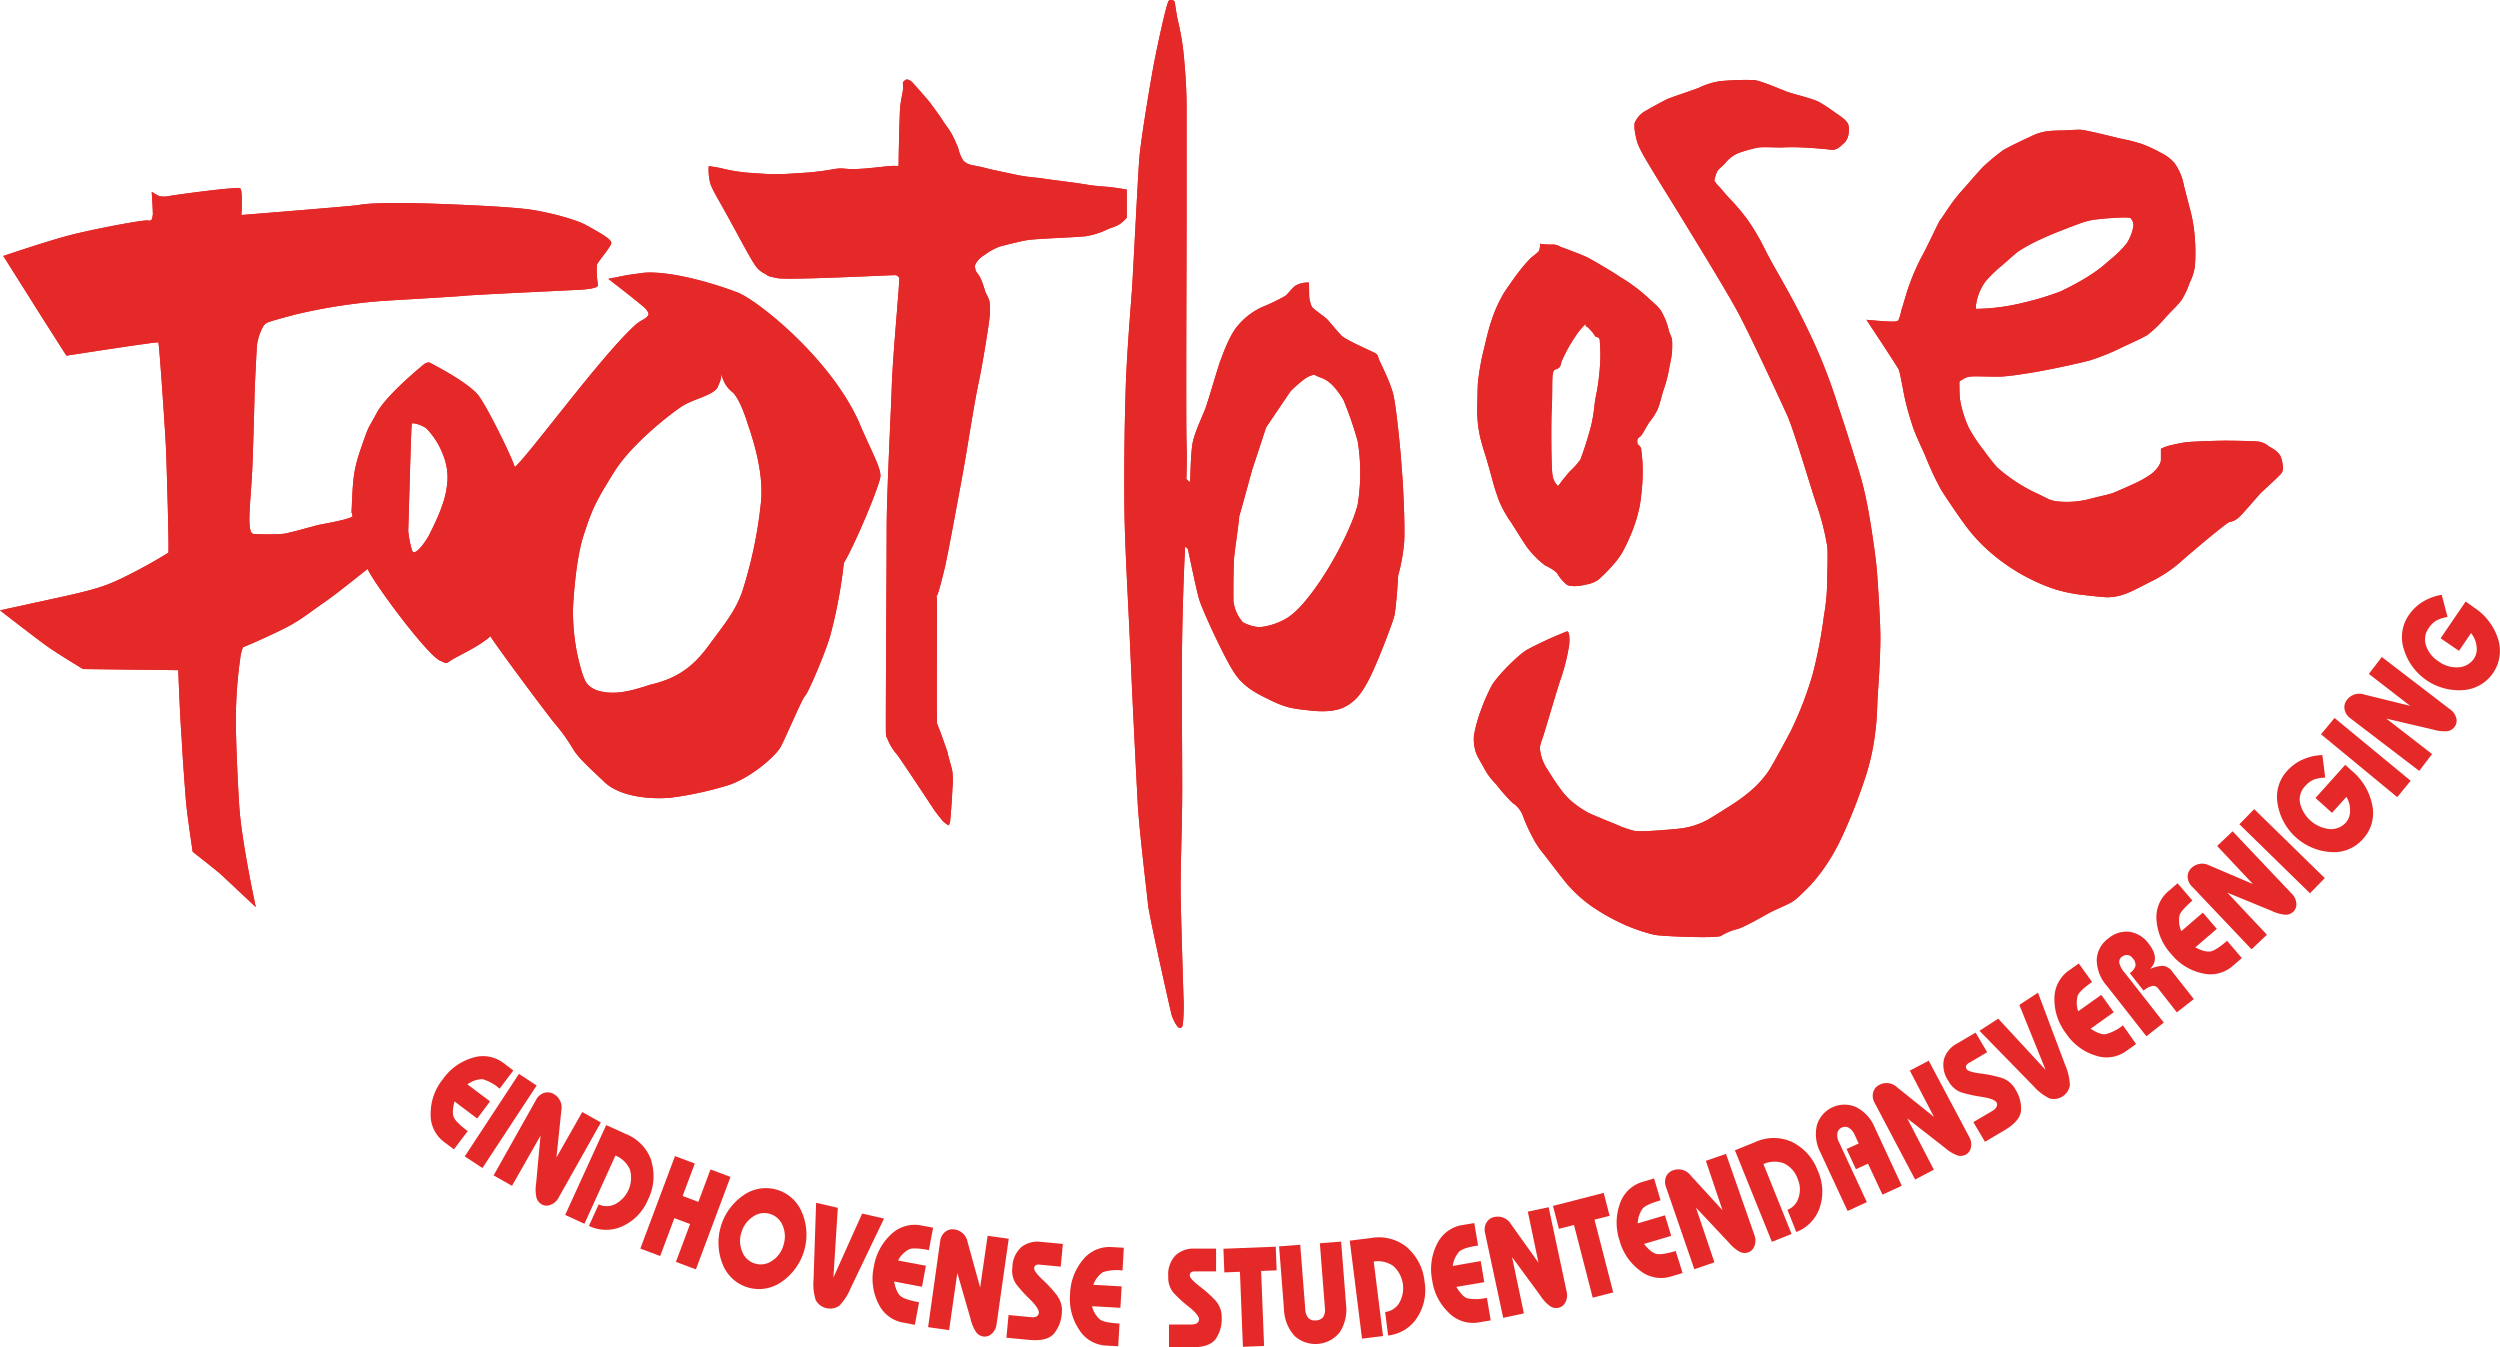 <svg id="Laag_1" data-name="Laag 1" xmlns="http://www.w3.org/2000/svg" viewBox="0 0 564.38 304.19"><defs><style>.cls-1{fill:#e52828;}</style></defs><title>Logo_red_text</title><path class="cls-1" d="M6.88,64s6.71,10.62,7.25,11.5,7,11,7,11,20.54-3.21,20.75-3,1.62,21.12,1.75,24.5.71,22.66.5,23a120.14,120.14,0,0,1-11,6c-3.17,1.45-5.08,2.2-13.25,4L6.13,144s8,6.2,10.5,8,8.25,5.25,8.25,5.25l21.5.25s.33,9.62.75,15.25c.16,3.41.75,11.54,1,14.5s1.5,11.25,1.5,11.25,5.37,4.2,6.25,5,8,7.5,8,7.5-3.25-14.88-3.75-23-.75-15.63-.75-18.75a98.5,98.5,0,0,1,1-14.5c0-.46.46-2.46.75-2.5s7.91-3.38,10.75-5,4.71-3.17,7-4.75,3.87-2.84,6-4.5,4.29-3.46,4.5-3.5-3.75-12.38-3.75-11.75-7,1.83-7.75,2-6.75,1.91-8,2a58.5,58.5,0,0,1-6.5,0c-1.79-.17-.54-7.79-.25-15.75s.5-17,.5-17,.41-8.71.5-9.75a11.63,11.63,0,0,1,1.5-4.5c.66-.75.21-.67,7-2.5a125.87,125.87,0,0,1,18.5-3c2.29-.21,17-1,19.5-1.25s21.54-1.13,23.75-1.25,6.91-.17,6.75-1.25a18.78,18.78,0,0,1-.25-4.5c.21-.75,3.25-4.09,3.25-5s-3.59-2.79-5.75-4-8.46-2.92-12.75-3.5-13.46-1-20-1.25-15.67-.38-18.5.25c-2,.29-26.5,2.25-26.5,2.25s.33-5.5-.25-6-15.67,1.58-16.25,1.75a5.56,5.56,0,0,1-2,0,12.05,12.05,0,0,1-1.75-1s.33,5.08.25,5.25,0,1.5-1,1.25-11.25,1.75-16.5,3S6.88,64,6.88,64" transform="translate(-6.13 -6.21)"/><path class="cls-1" d="M6.88,64s6.71,10.62,7.25,11.5,7,11,7,11,20.54-3.21,20.75-3,1.62,21.12,1.75,24.5.71,22.66.5,23a120.14,120.14,0,0,1-11,6c-3.17,1.45-5.08,2.2-13.25,4L6.13,144s8,6.2,10.5,8,8.25,5.25,8.25,5.25l21.5.25s.33,9.62.75,15.25c.16,3.41.75,11.54,1,14.5s1.5,11.25,1.5,11.25,5.37,4.2,6.25,5,8,7.5,8,7.5-3.25-14.88-3.75-23-.75-15.63-.75-18.75a98.5,98.5,0,0,1,1-14.5c0-.46.46-2.46.75-2.5s7.91-3.38,10.75-5,4.71-3.17,7-4.75,3.87-2.84,6-4.5,4.29-3.46,4.5-3.5-3.75-12.38-3.75-11.75-7,1.83-7.75,2-6.75,1.91-8,2a58.5,58.5,0,0,1-6.5,0c-1.79-.17-.54-7.79-.25-15.75s.5-17,.5-17,.41-8.71.5-9.75a11.63,11.63,0,0,1,1.5-4.5c.66-.75.21-.67,7-2.5a125.87,125.87,0,0,1,18.5-3c2.29-.21,17-1,19.5-1.25s21.54-1.13,23.75-1.25,6.91-.17,6.75-1.25a18.78,18.78,0,0,1-.25-4.5c.21-.75,3.25-4.09,3.25-5s-3.59-2.79-5.75-4-8.46-2.92-12.75-3.5-13.46-1-20-1.25-15.67-.38-18.5.25c-2,.29-26.5,2.25-26.5,2.25s.33-5.5-.25-6-15.67,1.58-16.25,1.75a5.56,5.56,0,0,1-2,0,12.05,12.05,0,0,1-1.75-1s.33,5.08.25,5.25,0,1.5-1,1.25-11.25,1.75-16.5,3S6.88,64,6.88,64Z" transform="translate(-6.13 -6.21)"/><path class="cls-1" d="M166.13,43.7a12.28,12.28,0,0,0,.33,3.84c.5,1.5,1.17,2.5,3.67,7s5.33,9.91,6.33,11.33A5.45,5.45,0,0,0,178.8,68c.91.5.24.5,2.83,1s26.33-.75,26.67-.67a1,1,0,0,1,.83.67c.17.5-1.42,16.91-1.67,24.16S206.3,118,206.3,125.37s-.26,45.08-.17,46.33,0,.42.5,1.67a11.83,11.83,0,0,0,2,3.17c.92,1.16,8.16,12.16,8.5,12.66s1.42,1.84,1.83,2.34a5.76,5.76,0,0,0,1.34,1,2.42,2.42,0,0,0,.33-1c.08-.67.41-4.59.5-7.17a20.33,20.33,0,0,0,0-4c-.17-1-1.34-4.83-1-4s-1-2.92-1.5-4.33-.92-2.25-1-2.67.08.25,0-2.17.08-23.41,0-25.33-.17-.67.17-1.5,1.16-4.09,1.66-6.17,2.92-15.08,4-21S226,97.54,227,92.87s2.42-13.67,2.5-14.83a14.92,14.92,0,0,0,0-3.84c-.25-.91-.67-1.41-1-2.33a22.47,22.47,0,0,0-1-2.83c-.5-1-1.08-1.42-1.17-2s-.16-.75,0-1.17a5,5,0,0,1,.84-1.17,6.85,6.85,0,0,1,1.33-1,12.52,12.52,0,0,1,3.33-1.83c1.17-.33,5.17-1.33,6.5-1.5s4.5-.33,7.67-.5,3.75-.17,5.17-.33a17,17,0,0,0,4.5-1.34c1-.5,2.25-.83,2.83-1.16a6.56,6.56,0,0,0,1.34-1l.66-.67V49s-2.08-.34-3.33-.5-3.42-.25-5-.5-2.59-.42-4.5-.67-4.58-.58-6.17-.83-3.25-.25-6-.84-5.25-1.08-6.83-1.5-3.25-.66-3.67-.83a3,3,0,0,1-1.5-1,8.8,8.8,0,0,1-1-2.5,28.14,28.14,0,0,0-1.5-3.33c-.75-1.34-1.5-2.17-2-3s-2.17-3.09-2.83-4S212,24.7,212,24.7s-.91-.75-1.33-.49-.58.33-.67.66,0,.17,0,1.17-.5,2.5-.66,4.5-.34,11-.34,12.33-.16.84-.16.84a8.37,8.37,0,0,0-1.84,0c-1.41.08-4.91.58-7.66.66s-2.75-.33-4.84,0a59.23,59.23,0,0,1-6.66.84c-2.76.16-4.51.33-6.67.33s-4.34-.25-6.17-.33a40.08,40.08,0,0,1-6-1c-1-.25-2.83-.49-2.83-.49" transform="translate(-6.13 -6.21)"/><path class="cls-1" d="M166.13,43.7a12.28,12.28,0,0,0,.33,3.84c.5,1.5,1.17,2.5,3.67,7s5.33,9.91,6.33,11.33A5.45,5.45,0,0,0,178.8,68c.91.5.24.5,2.83,1s26.33-.75,26.67-.67a1,1,0,0,1,.83.67c.17.5-1.42,16.91-1.67,24.16S206.3,118,206.3,125.37s-.26,45.08-.17,46.33,0,.42.5,1.67a11.83,11.83,0,0,0,2,3.17c.92,1.16,8.16,12.16,8.5,12.66s1.42,1.84,1.83,2.34a5.76,5.76,0,0,0,1.34,1,2.42,2.42,0,0,0,.33-1c.08-.67.41-4.59.5-7.17a20.33,20.33,0,0,0,0-4c-.17-1-1.34-4.83-1-4s-1-2.92-1.5-4.33-.92-2.25-1-2.67.08.25,0-2.17.08-23.41,0-25.33-.17-.67.17-1.5,1.16-4.09,1.66-6.17,2.92-15.08,4-21S226,97.54,227,92.87s2.42-13.67,2.5-14.83a14.92,14.92,0,0,0,0-3.84c-.25-.91-.67-1.41-1-2.33a22.47,22.47,0,0,0-1-2.83c-.5-1-1.08-1.42-1.17-2s-.16-.75,0-1.17a5,5,0,0,1,.84-1.17,6.85,6.85,0,0,1,1.33-1,12.52,12.52,0,0,1,3.33-1.83c1.17-.33,5.17-1.33,6.5-1.5s4.5-.33,7.67-.5,3.75-.17,5.17-.33a17,17,0,0,0,4.5-1.34c1-.5,2.25-.83,2.83-1.16a6.56,6.56,0,0,0,1.34-1l.66-.67V49s-2.08-.34-3.33-.5-3.42-.25-5-.5-2.59-.42-4.5-.67-4.58-.58-6.17-.83-3.25-.25-6-.84-5.25-1.08-6.83-1.5-3.25-.66-3.67-.83a3,3,0,0,1-1.5-1,8.8,8.8,0,0,1-1-2.5,28.14,28.14,0,0,0-1.5-3.33c-.75-1.34-1.5-2.17-2-3s-2.17-3.09-2.83-4S212,24.7,212,24.7s-.91-.75-1.33-.49-.58.33-.67.66,0,.17,0,1.17-.5,2.5-.66,4.5-.34,11-.34,12.33-.16.84-.16.84a8.37,8.37,0,0,0-1.84,0c-1.41.08-4.91.58-7.66.66s-2.75-.33-4.84,0a59.23,59.23,0,0,1-6.66.84c-2.76.16-4.51.33-6.67.33s-4.34-.25-6.17-.33a40.08,40.08,0,0,1-6-1c-1-.25-2.83-.49-2.83-.49Z" transform="translate(-6.13 -6.21)"/><path class="cls-1" d="M270,6.37c-.5.33-2.67,10.58-3.33,14s-3,17.25-3.34,21.67-1.41,26.16-1.66,29.66S260.54,85.79,260.29,93s-.41,17.5-.33,27,.83,21.08,1.34,33,1.33,28.08,1.66,34.33,2.09,20.42,2.33,23,5.09,24.08,5.34,25A8.91,8.91,0,0,0,272,238a.63.63,0,0,0,1,0c.25-.34.42-3.67.33-6s-.58-18.59-.66-23.67.25-13.17.33-21-.17-25.08,0-36.67.67-21,.67-21a1.88,1.88,0,0,1,1,1c.41.84.66-15.66.66-15.66s-1.16.58-1.33.33.17-3.08,0-9,0-40,0-51V30c0-3.25-.25-7.5-.67-11.67A55.15,55.15,0,0,0,272,10.7c-.5-2.58-.58-3.58-.67-4S270.46,6,270,6.37" transform="translate(-6.13 -6.21)"/><path class="cls-1" d="M270,6.37c-.5.33-2.67,10.58-3.33,14s-3,17.25-3.34,21.67-1.41,26.16-1.66,29.66S260.54,85.79,260.29,93s-.41,17.5-.33,27,.83,21.08,1.34,33,1.33,28.08,1.66,34.33,2.09,20.42,2.33,23,5.09,24.08,5.34,25A8.91,8.91,0,0,0,272,238a.63.63,0,0,0,1,0c.25-.34.42-3.67.33-6s-.58-18.59-.66-23.67.25-13.17.33-21-.17-25.08,0-36.67.67-21,.67-21a1.88,1.88,0,0,1,1,1c.41.84.66-15.66.66-15.66s-1.16.58-1.33.33.17-3.08,0-9,0-40,0-51V30c0-3.25-.25-7.5-.67-11.67A55.15,55.15,0,0,0,272,10.7c-.5-2.58-.58-3.58-.67-4S270.46,6,270,6.37Z" transform="translate(-6.13 -6.21)"/><path class="cls-1" d="M353.8,61.2a5.26,5.26,0,0,1-.17,1.5c-.19.46-1,1-1.83,1.67a31.74,31.74,0,0,0-3,3.5c-.67.85-2.23,3.08-3.17,4.5a31.4,31.4,0,0,0-2.83,6.33c-.8,2.34-1.59,6.07-2,7.67a60.06,60.06,0,0,0-1,6c-.11.92-.11,3.35-.17,5.16a28.65,28.65,0,0,0,.5,6.67c.5,2.33,1.19,4.33,1.5,5.33s1.12,3.92,1.5,5.34.67,2.29,1.33,4.16a25.31,25.31,0,0,0,2.84,5.17c1.27,2,2.81,4.5,3.66,5.67a20.62,20.62,0,0,0,4,4c.79.35,2.44,1.21,2.84,2a9.87,9.87,0,0,0,1.83,2.16c.44.44,1,.44,1.83.5a9.2,9.2,0,0,0,2.5-.33,7.07,7.07,0,0,0,2.84-1,31.26,31.26,0,0,0,3.5-3.5,17.18,17.18,0,0,0,2-2.67,39.43,39.43,0,0,0,2-4.16,33.46,33.46,0,0,0,1.5-4.34,25.39,25.39,0,0,0,.83-4.5,42.88,42.88,0,0,0,.33-6.16c0-2-.33-4-.33-4.34s-.92-1.25-.83-1-.15-.77,0-1.16.46-.4.83-.84,1.17-2,1.83-3a14.73,14.73,0,0,0,1.84-2.83c.58-1.35.83-2.75,1.33-4.33a31.46,31.46,0,0,0,1.17-4.17c.21-1.29.56-2.77.66-3.5a17.5,17.5,0,0,0,.17-3c0-1.67-.5-1.67-.83-3.17a15.24,15.24,0,0,0-1.34-3.5c-.66-1.5-2-2.33-3.33-3.66a39.7,39.7,0,0,0-6-4.48c-2.15-1.38-7.77,11.56-6.39,12.44.37.58.29.45.54.83.46.25,1,.12,1,1a35.18,35.18,0,0,1,0,6.25c-.13,1.67-.34,3.38-.59,4.79s-.41,1.88-.58,3.33a38.29,38.29,0,0,1-.67,4.34,77.4,77.4,0,0,1-2.54,8.12,18.58,18.58,0,0,1-2.41,2.67c-.67.79-1.88,2.25-2.07,2.56-.6.85-.52.85-.93.31a3.73,3.73,0,0,1-.82-1.75c-.39-1.25-.39-12.83-.23-15.37s.05-5.59.17-7.25.58-1.46,1.17-1.75.7-.75.83-1.5A34.48,34.48,0,0,1,361.88,82a15,15,0,0,1,1.75-2.21c1-1-.17-.16,1,.34.21.25.62.62.91,1,2.46,1.87,8.2-11,6.55-12.23s-7.24-4.42-7.75-4.65c-3-1.33-7.5-2.83-6.34-2.5s-1-.48-1.33-.33a16.49,16.49,0,0,1-2.83-.17" transform="translate(-6.13 -6.21)"/><path class="cls-1" d="M353.8,61.2a5.26,5.26,0,0,1-.17,1.5c-.19.46-1,1-1.83,1.67a31.74,31.74,0,0,0-3,3.5c-.67.85-2.23,3.08-3.17,4.5a31.4,31.4,0,0,0-2.83,6.33c-.8,2.34-1.59,6.07-2,7.67a60.06,60.06,0,0,0-1,6c-.11.92-.11,3.35-.17,5.16a28.65,28.65,0,0,0,.5,6.67c.5,2.33,1.19,4.33,1.5,5.33s1.12,3.92,1.5,5.34.67,2.29,1.33,4.16a25.31,25.31,0,0,0,2.84,5.17c1.27,2,2.81,4.5,3.66,5.67a20.62,20.62,0,0,0,4,4c.79.35,2.44,1.21,2.84,2a9.87,9.87,0,0,0,1.83,2.16c.44.44,1,.44,1.83.5a9.2,9.2,0,0,0,2.5-.33,7.07,7.07,0,0,0,2.84-1,31.26,31.26,0,0,0,3.5-3.5,17.18,17.18,0,0,0,2-2.67,39.43,39.43,0,0,0,2-4.16,33.46,33.46,0,0,0,1.5-4.34,25.39,25.39,0,0,0,.83-4.5,42.88,42.88,0,0,0,.33-6.16c0-2-.33-4-.33-4.34s-.92-1.25-.83-1-.15-.77,0-1.16.46-.4.83-.84,1.17-2,1.83-3a14.73,14.73,0,0,0,1.84-2.83c.58-1.35.83-2.75,1.33-4.33a31.46,31.46,0,0,0,1.17-4.17c.21-1.29.56-2.77.66-3.5a17.5,17.5,0,0,0,.17-3c0-1.67-.5-1.67-.83-3.17a15.24,15.24,0,0,0-1.34-3.5c-.66-1.5-2-2.33-3.33-3.66a39.7,39.7,0,0,0-6-4.48c-2.15-1.38-7.77,11.56-6.39,12.44.37.58.29.45.54.83.46.25,1,.12,1,1a35.18,35.18,0,0,1,0,6.25c-.13,1.67-.34,3.38-.59,4.79s-.41,1.88-.58,3.33a38.29,38.29,0,0,1-.67,4.34,77.4,77.4,0,0,1-2.54,8.12,18.58,18.58,0,0,1-2.41,2.67c-.67.79-1.88,2.25-2.07,2.56-.6.85-.52.85-.93.31a3.73,3.73,0,0,1-.82-1.75c-.39-1.25-.39-12.83-.23-15.37s.05-5.59.17-7.25.58-1.46,1.17-1.75.7-.75.83-1.5A34.48,34.48,0,0,1,361.88,82a15,15,0,0,1,1.75-2.21c1-1-.17-.16,1,.34.21.25.62.62.91,1,2.46,1.87,8.2-11,6.55-12.23s-7.24-4.42-7.75-4.65c-3-1.33-7.5-2.83-6.34-2.5s-1-.48-1.33-.33a16.49,16.49,0,0,1-2.83-.17Z" transform="translate(-6.13 -6.21)"/><path class="cls-1" d="M423.13,37.54a5.25,5.25,0,0,0,.25-3.25c-.38-1-2.19-2.13-2.75-2.5a40.22,40.22,0,0,0-3.75-2.5c-1.5-.82-5.75-1.82-7-2.25s-6.06-2.57-7.75-2.75a61.9,61.9,0,0,0-7.75.25,17.09,17.09,0,0,0-4.75,1.5c-1.56.62-6,2.06-7,2.5s-4.81,2.56-5.5,3a5.73,5.73,0,0,0-2,2.5,9.18,9.18,0,0,0,.25,2.75,10.83,10.83,0,0,0,1.25,3.5c.87,1.87,6.69,11.12,8.75,14.5s10.12,16.43,13,21.75,9.69,20.06,11.25,23.5,5.87,18.18,6.75,20.5a56.2,56.2,0,0,1,2.25,9c.19,1.68,0,5.87,0,8a50,50,0,0,1-.75,7.75,104.42,104.42,0,0,1-2.5,13,79.5,79.5,0,0,1-5,13c-1,1.93-4.06,7.56-5,9a22.22,22.22,0,0,1-3.5,4,37,37,0,0,1-3.5,2.75c-1.25.87-5.75,3.68-6.75,4.25a17.41,17.41,0,0,1-6.5,2c-3.13.31-8.5.75-10,.5a22.73,22.73,0,0,1-4.25-1.5c-.63-.25-4.94-2-6-2.5a23,23,0,0,1-3.75-2.5,15.82,15.82,0,0,1-2.75-3c-1.44-1.94-2.19-3.25-3-4.5a10.12,10.12,0,0,1-1.5-3.75c-.25-1.32,0-1.82.5-3.25S358,160.6,358.63,159a44.66,44.66,0,0,0,1.75-7.25c.12-1.32.06-3.07-.5-3a86.75,86.75,0,0,0-8.75,4C348.8,154,344,159,342.88,161a43.53,43.53,0,0,0-2.5,5.75,31.41,31.41,0,0,0-1.5,5.5,9.6,9.6,0,0,0,.5,4c.5,1.18,1.19,2.25,2,3.75a15,15,0,0,0,2.5,3.25,38.73,38.73,0,0,0,3.75,4.25,5.82,5.82,0,0,1,2.25,2.75,34.88,34.88,0,0,0,2,4.5,20.05,20.05,0,0,0,2.75,4.25c1.06,1.37,4,5.25,5.25,6.75a31.09,31.09,0,0,0,5.5,5,46.6,46.6,0,0,0,6.5,3.75,38.67,38.67,0,0,0,7.75,2.75c2.06.37,13.81.81,15,.25a12.38,12.38,0,0,1,3.5-1.5c1.44-.25,6.56-3.25,7.5-3.75s3.44-1.57,4.75-2.25,3.31-2.82,4.5-4a40.65,40.65,0,0,0,4-5.25,47.13,47.13,0,0,0,3.25-6,119.69,119.69,0,0,0,4.75-12,52.54,52.54,0,0,0,2.5-10.5c.62-4.63.44-6.25.75-10.5s.5-8.69.5-11.75-.44-10.25-.75-14.5-1.81-13.5-2.25-15.5a75,75,0,0,0-2.25-8.75c-1.56-5-2.69-8.69-4.25-13.25a123.54,123.54,0,0,0-5.75-15c-3.06-6.57-5.44-10.82-8.25-15.75s-2.69-5.32-4.75-8.75a36.08,36.08,0,0,0-4-5.5c-.63-.82-1.75-1.88-2.5-2.75s-1-1.19-1.75-2a8.52,8.52,0,0,1-1-1.25,16,16,0,0,1,.5-1.75c.31-.88,1.31-1.44,2-2.25a7.34,7.34,0,0,1,3-2.25,30.08,30.08,0,0,1,4.5-1.25c1-.13,3.81,0,4.75,0s2.37-.13,5.25,0,5.75.43,6.25.5a2.29,2.29,0,0,0,1.5-.25,4.76,4.76,0,0,0,1.25-1,2.74,2.74,0,0,0,1-1.25" transform="translate(-6.13 -6.21)"/><path class="cls-1" d="M423.13,37.54a5.25,5.25,0,0,0,.25-3.25c-.38-1-2.19-2.13-2.75-2.5a40.22,40.22,0,0,0-3.75-2.5c-1.5-.82-5.75-1.82-7-2.25s-6.06-2.57-7.75-2.75a61.9,61.9,0,0,0-7.75.25,17.09,17.09,0,0,0-4.75,1.5c-1.56.62-6,2.06-7,2.5s-4.81,2.56-5.5,3a5.73,5.73,0,0,0-2,2.5,9.18,9.18,0,0,0,.25,2.75,10.83,10.83,0,0,0,1.25,3.5c.87,1.87,6.69,11.12,8.75,14.5s10.12,16.43,13,21.75,9.69,20.06,11.25,23.5,5.87,18.18,6.75,20.5a56.2,56.2,0,0,1,2.25,9c.19,1.68,0,5.87,0,8a50,50,0,0,1-.75,7.75,104.42,104.42,0,0,1-2.5,13,79.5,79.5,0,0,1-5,13c-1,1.93-4.06,7.56-5,9a22.22,22.22,0,0,1-3.5,4,37,37,0,0,1-3.5,2.75c-1.25.87-5.75,3.68-6.75,4.25a17.41,17.41,0,0,1-6.5,2c-3.13.31-8.5.75-10,.5a22.73,22.73,0,0,1-4.25-1.5c-.63-.25-4.94-2-6-2.5a23,23,0,0,1-3.75-2.5,15.82,15.82,0,0,1-2.75-3c-1.44-1.94-2.19-3.25-3-4.5a10.12,10.12,0,0,1-1.5-3.75c-.25-1.32,0-1.82.5-3.25S358,160.6,358.63,159a44.66,44.66,0,0,0,1.75-7.25c.12-1.32.06-3.07-.5-3a86.75,86.75,0,0,0-8.75,4C348.8,154,344,159,342.88,161a43.53,43.53,0,0,0-2.5,5.75,31.41,31.41,0,0,0-1.5,5.5,9.6,9.6,0,0,0,.5,4c.5,1.18,1.19,2.25,2,3.75a15,15,0,0,0,2.5,3.25,38.73,38.73,0,0,0,3.75,4.25,5.82,5.82,0,0,1,2.25,2.75,34.88,34.88,0,0,0,2,4.5,20.05,20.05,0,0,0,2.75,4.25c1.06,1.37,4,5.25,5.25,6.75a31.09,31.09,0,0,0,5.5,5,46.6,46.6,0,0,0,6.5,3.75,38.67,38.67,0,0,0,7.75,2.75c2.06.37,13.81.81,15,.25a12.38,12.38,0,0,1,3.5-1.5c1.44-.25,6.56-3.25,7.5-3.75s3.44-1.57,4.75-2.25,3.31-2.82,4.5-4a40.65,40.65,0,0,0,4-5.25,47.13,47.13,0,0,0,3.25-6,119.69,119.69,0,0,0,4.75-12,52.54,52.54,0,0,0,2.5-10.5c.62-4.63.44-6.25.75-10.5s.5-8.69.5-11.75-.44-10.25-.75-14.5-1.81-13.5-2.25-15.5a75,75,0,0,0-2.25-8.75c-1.56-5-2.69-8.69-4.25-13.25a123.54,123.54,0,0,0-5.75-15c-3.06-6.57-5.44-10.82-8.25-15.75s-2.69-5.32-4.75-8.75a36.08,36.08,0,0,0-4-5.5c-.63-.82-1.75-1.88-2.5-2.75s-1-1.19-1.75-2a8.52,8.52,0,0,1-1-1.25,16,16,0,0,1,.5-1.75c.31-.88,1.31-1.44,2-2.25a7.34,7.34,0,0,1,3-2.25,30.08,30.08,0,0,1,4.5-1.25c1-.13,3.81,0,4.75,0s2.37-.13,5.25,0,5.75.43,6.25.5a2.29,2.29,0,0,0,1.5-.25,4.76,4.76,0,0,0,1.25-1,2.74,2.74,0,0,0,1-1.25Z" transform="translate(-6.13 -6.21)"/><path class="cls-1" d="M427.46,78.37S434.52,89,434.8,89.7s1,4.77,1.33,6.34a64.71,64.71,0,0,0,1.83,6.5c.73,2.18,2.19,5.08,2.84,6.66a70.68,70.68,0,0,0,3.5,7.5c1,1.65,4.33,6.52,5.33,7.84a36.62,36.62,0,0,0,6,6.5,43.52,43.52,0,0,0,13.83,8,33.09,33.09,0,0,0,7.17,1.5c1.31.18,4,.43,5,.5a11.91,11.91,0,0,0,4.5-.84c1.75-.66,4.27-2.08,6.17-3a30.49,30.49,0,0,0,6.5-4.5c2.14-1.91,10.18-8.66,10.66-8.66a3.46,3.46,0,0,0,1.84-.84c.89-.6,4.71-5.25,5.33-5.83s4.33-3.92,4.67-4.5a2.93,2.93,0,0,0,.16-1.67,7.73,7.73,0,0,0-.5-2,3.66,3.66,0,0,0-1-1.16c-.46-.44-1.1-.67-2-1.34a4.45,4.45,0,0,0-2.33-.83c-.63-.08-5.52-.19-7.67-.17s-7.14.21-8.33.34a40,40,0,0,0-4,.83,8,8,0,0,0-1.67.67s0,1.62,0,2.5-.93,2.2-2.16,3.16a24.37,24.37,0,0,1-4.17,2.34c-.94.43-3.14,1.41-4.17,1.83s-1.1.37-5,1.33a20.61,20.61,0,0,1-8.16.67c-1.73-.27-2-.73-4.84-2a37.07,37.07,0,0,1-8.5-5.67,47.45,47.45,0,0,1-3-3.83,34.43,34.43,0,0,1-3.33-5,25.22,25.22,0,0,1-2-6.33c-.19-1.32-.14-3.63-.17-4s.65-.55,1-.84a3.77,3.77,0,0,1,1.84-.5c.89-.1,5.54.11,7,0s4.37-.48,8.16-1.16S476,88.1,478,87.54a50.35,50.35,0,0,0,6.67-2.67c1.56-.77,4.9-2.23,6.17-3a26.25,26.25,0,0,0,4.16-4c.67-.77,2.8-2.79,3.67-4A19.49,19.49,0,0,0,500.46,70a11.78,11.78,0,0,0,1.17-3.67,39.52,39.52,0,0,0,0-6.17,34.44,34.44,0,0,0-1-6.33c-.44-1.71-1.25-4.77-1.5-5.83A12.44,12.44,0,0,0,497,43a9.32,9.32,0,0,0-3.16-2.34,29.31,29.31,0,0,0-4.34-2,43.43,43.43,0,0,0-4.66-1.16c-1.86-.44-8-2-9.17-2s-3.67.16-3.67.16-2.25,0-3.66.17A11.73,11.73,0,0,0,464.63,37c-1.06.5-5.29,2.46-6.33,3.16A42.48,42.48,0,0,0,454,43.71c-1,.95-3.64,4.08-4.33,4.83a39.35,39.35,0,0,0-3,3.66c-1.13,1.59-1.92,2.87-2.5,3.67-2.37,4.18,12.52,11.54,14.27,9.95,1.28-1.11,1.28-1.14,3-2.62,3.17-2.24,8.13-4.33,14.8-6.75a15,15,0,0,1,3-.69c1.28-.17,7.52-.74,7.89-.29a2.46,2.46,0,0,1,.65,1.7,11,11,0,0,1-1.5,3.93A25,25,0,0,1,482.31,65c-1.5,1.35-4,3.62-10.87,6.94a61.74,61.74,0,0,1-8.32,2.55,46.74,46.74,0,0,1-10.93,1.45c0-.21,0,.42,0-.7a11.81,11.81,0,0,1,2.19-5.53A31.85,31.85,0,0,1,458.24,66c7.14-12-11.63-14.88-14.32-9.77-1.11,2.16-3,6.25-4,8a51.57,51.57,0,0,0-2.83,6.51c-.56,1.52-1.27,4.2-1.67,5.33a16.25,16.25,0,0,1-.66,2.33c-.29.36.16.07-.5.34s-6.84-.34-6.84-.34" transform="translate(-6.13 -6.21)"/><path class="cls-1" d="M427.46,78.37S434.52,89,434.8,89.7s1,4.77,1.33,6.34a64.71,64.71,0,0,0,1.83,6.5c.73,2.18,2.19,5.08,2.84,6.66a70.68,70.68,0,0,0,3.5,7.5c1,1.65,4.33,6.52,5.33,7.84a36.62,36.62,0,0,0,6,6.5,43.52,43.52,0,0,0,13.83,8,33.09,33.09,0,0,0,7.17,1.5c1.31.18,4,.43,5,.5a11.91,11.91,0,0,0,4.5-.84c1.75-.66,4.27-2.08,6.17-3a30.49,30.49,0,0,0,6.5-4.5c2.14-1.91,10.18-8.66,10.66-8.66a3.46,3.46,0,0,0,1.84-.84c.89-.6,4.71-5.25,5.33-5.83s4.33-3.92,4.67-4.5a2.93,2.93,0,0,0,.16-1.67,7.73,7.73,0,0,0-.5-2,3.66,3.66,0,0,0-1-1.16c-.46-.44-1.1-.67-2-1.34a4.45,4.45,0,0,0-2.33-.83c-.63-.08-5.52-.19-7.67-.17s-7.14.21-8.33.34a40,40,0,0,0-4,.83,8,8,0,0,0-1.67.67s0,1.62,0,2.5-.93,2.2-2.16,3.16a24.37,24.37,0,0,1-4.17,2.34c-.94.43-3.14,1.41-4.17,1.83s-1.1.37-5,1.33a20.61,20.61,0,0,1-8.16.67c-1.73-.27-2-.73-4.84-2a37.07,37.07,0,0,1-8.5-5.67,47.45,47.45,0,0,1-3-3.83,34.43,34.43,0,0,1-3.33-5,25.22,25.22,0,0,1-2-6.33c-.19-1.32-.14-3.63-.17-4s.65-.55,1-.84a3.77,3.77,0,0,1,1.84-.5c.89-.1,5.54.11,7,0s4.37-.48,8.16-1.16S476,88.1,478,87.54a50.35,50.35,0,0,0,6.67-2.67c1.56-.77,4.9-2.23,6.17-3a26.25,26.25,0,0,0,4.16-4c.67-.77,2.8-2.79,3.67-4A19.49,19.49,0,0,0,500.46,70a11.78,11.78,0,0,0,1.17-3.67,39.52,39.52,0,0,0,0-6.17,34.44,34.44,0,0,0-1-6.33c-.44-1.71-1.25-4.77-1.5-5.83A12.44,12.44,0,0,0,497,43a9.32,9.32,0,0,0-3.16-2.34,29.31,29.31,0,0,0-4.34-2,43.43,43.43,0,0,0-4.66-1.16c-1.86-.44-8-2-9.17-2s-3.67.16-3.67.16-2.25,0-3.66.17A11.73,11.73,0,0,0,464.63,37c-1.06.5-5.29,2.46-6.33,3.16A42.48,42.48,0,0,0,454,43.71c-1,.95-3.64,4.08-4.33,4.83a39.35,39.35,0,0,0-3,3.66c-1.13,1.59-1.92,2.87-2.5,3.67-2.37,4.18,12.52,11.54,14.27,9.95,1.28-1.11,1.28-1.14,3-2.62,3.17-2.24,8.13-4.33,14.8-6.75a15,15,0,0,1,3-.69c1.28-.17,7.52-.74,7.89-.29a2.46,2.46,0,0,1,.65,1.7,11,11,0,0,1-1.5,3.93A25,25,0,0,1,482.31,65c-1.5,1.35-4,3.62-10.87,6.94a61.74,61.74,0,0,1-8.32,2.55,46.74,46.74,0,0,1-10.93,1.45c0-.21,0,.42,0-.7a11.81,11.81,0,0,1,2.19-5.53A31.85,31.85,0,0,1,458.24,66c7.14-12-11.63-14.88-14.32-9.77-1.11,2.16-3,6.25-4,8a51.57,51.57,0,0,0-2.83,6.51c-.56,1.52-1.27,4.2-1.67,5.33a16.25,16.25,0,0,1-.66,2.33c-.29.36.16.07-.5.34s-6.84-.34-6.84-.34Z" transform="translate(-6.13 -6.21)"/><path class="cls-1" d="M85.76,123.39c-.22-3-.38.73-.13-4.6s.5-7.11,2.21-12,1.18-3.31,3.36-7.38,10.4-10.78,10.87-11.13,1.35-.16,1-.26,9,4.47,11.27,7.74,7.11,13.23,7.89,15.56a12,12,0,0,0,2.58,4.14l.13,6.73-1,11L121.75,144a34,34,0,0,1-5.18,6.08c-2.72,2.33-7.77,4.53-8.8,5.31s-1,.51-2.2,0c-2.72-1-14.37-16.57-16.31-20.46s-2.85-6.08-2.85-6.08S98.24,125,98.32,126.3s.75,4.3,1,4.46c.83.85,3.34-3,3.75-3.88s3.41-6.46,3.88-10.49a13.35,13.35,0,0,0-.51-6.73,17.92,17.92,0,0,0-3.87-6.56c-1.06-1-3.29-1.53-3.47-1.26s-.74,23.47-.82,24.26-11.91,2.72-11.91,2.72-.43-2.42-.64-5.44" transform="translate(-6.13 -6.21)"/><path class="cls-1" d="M85.76,123.39c-.22-3-.38.73-.13-4.6s.5-7.11,2.21-12,1.18-3.31,3.36-7.38,10.4-10.78,10.87-11.13,1.35-.16,1-.26,9,4.47,11.27,7.74,7.11,13.23,7.89,15.56a12,12,0,0,0,2.58,4.14l.13,6.73-1,11L121.75,144a34,34,0,0,1-5.18,6.08c-2.72,2.33-7.77,4.53-8.8,5.31s-1,.51-2.2,0c-2.72-1-14.37-16.57-16.31-20.46s-2.85-6.08-2.85-6.08S98.24,125,98.32,126.3s.75,4.3,1,4.46c.83.85,3.34-3,3.75-3.88s3.41-6.46,3.88-10.49a13.35,13.35,0,0,0-.51-6.73,17.92,17.92,0,0,0-3.87-6.56c-1.06-1-3.29-1.53-3.47-1.26s-.74,23.47-.82,24.26-11.91,2.72-11.91,2.72-.43-2.42-.64-5.44Z" transform="translate(-6.13 -6.21)"/><path class="cls-1" d="M117.13,116.16s1.25-1,5.62-4.87c4.21-4.25,19.8-25.59,27.13-32,1.25-.92,1.5-.84,2.25-1.5s.33-1.09-.13-1.75-8.54-6.88-8.54-6.88.67-.12,2.54-.5,1.3-.29,5.5-.87c6.55-.5,17,2.83,21.25,4.5s20.63,14.5,27.25,29.12c2.63,6.29,5.05,10.38,4.88,12.38s-5.67,15.25-8.25,19.5a109.57,109.57,0,0,1-3.13,16.62c-1.29,4.29-5,12.87-5.62,13.38s-4.33,9.33-5.5,11.5-7.17,7.41-12.5,8.87a76.37,76.37,0,0,1-12.37,2.63c-3.38.33-11,.16-14.88-3.5s-6-5.59-7.12-7.5a43.22,43.22,0,0,0-4.13-5.75c-1.42-1.67-12.75-16.84-14.5-19.63a33.32,33.32,0,0,0-3.4-4.88c-2.76-3.66,22-3.34,22-.71a49,49,0,0,0,.92,9.34c.67,3.13,1.5,6,2.25,6.88s1.92,1.75,4.63,2,5.37-.34,9.62-1.75c6.17-1.42,9.75-4.09,13.25-8.88s5.84-7.46,7.5-12a99,99,0,0,0,4.25-20.12c.83-7.42-2.33-15.92-3.12-18.38s-2-5.46-3.25-6.63A6.75,6.75,0,0,1,169,90.53a5.69,5.69,0,0,1-.7,2.63c-.38,2.21-5.63,3-8.38,4.87s-11.33,8.5-15.25,14.88-4.66,7.62-6.75,14-2.46,17.24-2.46,17.24l-22.11.68,3.82-28.67" transform="translate(-6.13 -6.21)"/><path class="cls-1" d="M117.13,116.16s1.25-1,5.62-4.87c4.21-4.25,19.8-25.59,27.13-32,1.25-.92,1.5-.84,2.25-1.5s.33-1.09-.13-1.75-8.54-6.88-8.54-6.88.67-.12,2.54-.5,1.3-.29,5.5-.87c6.55-.5,17,2.83,21.25,4.5s20.63,14.5,27.25,29.12c2.63,6.29,5.05,10.38,4.88,12.38s-5.67,15.25-8.25,19.5a109.57,109.57,0,0,1-3.13,16.62c-1.29,4.29-5,12.87-5.62,13.38s-4.33,9.33-5.5,11.5-7.17,7.41-12.5,8.87a76.37,76.37,0,0,1-12.37,2.63c-3.38.33-11,.16-14.88-3.5s-6-5.59-7.12-7.5a43.22,43.22,0,0,0-4.13-5.75c-1.42-1.67-12.75-16.84-14.5-19.63a33.32,33.32,0,0,0-3.4-4.88c-2.76-3.66,22-3.34,22-.71a49,49,0,0,0,.92,9.34c.67,3.13,1.5,6,2.25,6.88s1.92,1.75,4.63,2,5.37-.34,9.62-1.75c6.17-1.42,9.75-4.09,13.25-8.88s5.84-7.46,7.5-12a99,99,0,0,0,4.25-20.12c.83-7.42-2.33-15.92-3.12-18.38s-2-5.46-3.25-6.63A6.75,6.75,0,0,1,169,90.53a5.69,5.69,0,0,1-.7,2.63c-.38,2.21-5.63,3-8.38,4.87s-11.33,8.5-15.25,14.88-4.66,7.62-6.75,14-2.46,17.24-2.46,17.24l-22.11.68,3.82-28.67Z" transform="translate(-6.13 -6.21)"/><path class="cls-1" d="M273.66,114.13l.69.57s.38.72.46-.11.1-6.71.69-9,2.25-5.83,2.79-7.26,2.91-9.59,3.34-10.67,2-5.75,4-8A15.85,15.85,0,0,1,291,75.55,40.24,40.24,0,0,0,296.3,73c.69-.54,1.35-1.58,2.33-2.33a5.63,5.63,0,0,1,3-.67l.05,3.1a7.32,7.32,0,0,0,.6,2.37c.43.6,2.81,2.17,3.42,2.79s1.88,2.24,3.33,3.79c1.76,1.39,7.59,3.73,7.92,4.14s.28.67.57,1.37,2.59,5.13,3.22,8,1.64,12.82,1.84,16.54c.27,2.58.74,12.09.57,16.07a39.3,39.3,0,0,1-1.38,7.92c-.13,2.64-.53,7.35-.8,8.85s-3.16,8.76-3.79,10.21-2.91,7.35-5.63,9.42c-1.7,1.42-3.91,2.62-9.41,2.07-4-.45-5.41-.52-9.18-2.35-2.06-1.05-5.65-2.49-8-5.92s-7.49-14.61-8.16-17-2-8.94-2.52-11.26-1.95-.57-1.95-.57l-.46-7s14.35-2.74,14,.56-1,7.31-1.14,9.09-.2,8.24-.14,9.77a8.79,8.79,0,0,0,2.09,4.7,9.22,9.22,0,0,0,3.79,1.14,15.27,15.27,0,0,0,5.17-1.49c1.4-.68,4-2.18,8.61-9.07s7.63-14,8.38-17.11a44.86,44.86,0,0,0,0-14.35,84.4,84.4,0,0,0-3.21-9.3c-2.67-4.37-4.36-4.73-5.52-5.17s-.78-.7-2.15-.19-4.28,3.41-4.28,3.41l-5.51,8.15-3.21,9.76s-2.23,8.24-2.9,10.46-14-.47-14-.47l-.23-7.92,2.07-.46" transform="translate(-6.13 -6.21)"/><path class="cls-1" d="M273.66,114.13l.69.57s.38.72.46-.11.1-6.71.69-9,2.25-5.83,2.79-7.26,2.91-9.59,3.34-10.67,2-5.75,4-8A15.85,15.85,0,0,1,291,75.55,40.24,40.24,0,0,0,296.3,73c.69-.54,1.35-1.58,2.33-2.33a5.63,5.63,0,0,1,3-.67l.05,3.1a7.32,7.32,0,0,0,.6,2.37c.43.6,2.81,2.17,3.42,2.79s1.88,2.24,3.33,3.79c1.76,1.39,7.59,3.73,7.92,4.14s.28.67.57,1.37,2.59,5.13,3.22,8,1.64,12.82,1.84,16.54c.27,2.58.74,12.09.57,16.07a39.3,39.3,0,0,1-1.38,7.92c-.13,2.64-.53,7.35-.8,8.85s-3.16,8.76-3.79,10.21-2.91,7.35-5.63,9.42c-1.7,1.42-3.91,2.62-9.41,2.07-4-.45-5.41-.52-9.18-2.35-2.06-1.05-5.65-2.49-8-5.92s-7.49-14.61-8.16-17-2-8.94-2.52-11.26-1.95-.57-1.95-.57l-.46-7s14.35-2.74,14,.56-1,7.31-1.14,9.09-.2,8.24-.14,9.77a8.79,8.79,0,0,0,2.09,4.7,9.22,9.22,0,0,0,3.79,1.14,15.27,15.27,0,0,0,5.17-1.49c1.4-.68,4-2.18,8.61-9.07s7.63-14,8.38-17.11a44.86,44.86,0,0,0,0-14.35,84.4,84.4,0,0,0-3.21-9.3c-2.67-4.37-4.36-4.73-5.52-5.17s-.78-.7-2.15-.19-4.28,3.41-4.28,3.41l-5.51,8.15-3.21,9.76s-2.23,8.24-2.9,10.46-14-.47-14-.47l-.23-7.92,2.07-.46Z" transform="translate(-6.13 -6.21)"/><path class="cls-1" d="M111.72,261.56c-1.76-1.32-2.81-2.35-3.13-3.11s-.3-1.94.15-3.59l5.12,3.86,2.9-3.87L111.65,251a5.86,5.86,0,0,1,3.42-1.16,10.05,10.05,0,0,1,3.85,2.14l3.1-4.11-2.17-1.64a7.68,7.68,0,0,0-7-1.24,12.62,12.62,0,0,0-6.76,4.87,12.37,12.37,0,0,0-2.74,7.8,7.57,7.57,0,0,0,3.07,6.38l2.18,1.64Z" transform="translate(-6.13 -6.21)"/><rect class="cls-1" x="108.02" y="256.88" width="22.29" height="4.78" transform="translate(-169.09 210.31) rotate(-56.7)"/><path class="cls-1" d="M141.78,259.61l-4.2-2.36-5.83,10.26,1.11-10.65a3.47,3.47,0,0,0-1.72-3.67,2.64,2.64,0,0,0-2.2-.25,3.14,3.14,0,0,0-1.77,1.52l-9.61,17.1,4.16,2.35,6.44-11.34-1,10.8a8.58,8.58,0,0,0,.09,3.26,2.5,2.5,0,0,0,1.19,1.48,2.25,2.25,0,0,0,2,.08,3.38,3.38,0,0,0,1.83-1.67Z" transform="translate(-6.13 -6.21)"/><path class="cls-1" d="M153.24,268.4a10,10,0,0,0-5.84-6.2l-4.42-2-9.26,20.28,4.35,2,7-15.41a6.14,6.14,0,0,1,3.25,3.12,6.72,6.72,0,0,1-3.28,7.84,4.23,4.23,0,0,1-3.75.07l-2.21,4.86a8.86,8.86,0,0,0,7.58.07,11.33,11.33,0,0,0,5.76-6,11.83,11.83,0,0,0,.78-8.59Z" transform="translate(-6.13 -6.21)"/><polygon class="cls-1" points="164.91 265.69 160.4 264 157.66 271.33 154.11 270 156.85 262.67 152.38 260.99 144.56 281.87 149.04 283.55 152.24 275 155.79 276.33 152.59 284.88 157.1 286.56 164.91 265.69"/><path class="cls-1" d="M187.23,280.07a8.78,8.78,0,0,0-13.3-4,13,13,0,0,0-4.65,15.57,8.81,8.81,0,0,0,13.31,3.94,12.93,12.93,0,0,0,4.64-15.54Zm-6.77,10.75a4.43,4.43,0,0,1-3.88.64,4.38,4.38,0,0,1-2.88-2.66,6.12,6.12,0,0,1-.19-4.37,6.29,6.29,0,0,1,2.58-3.54,4.39,4.39,0,0,1,3.83-.65,4.49,4.49,0,0,1,2.91,2.66,6.3,6.3,0,0,1,.18,4.37,6.13,6.13,0,0,1-2.55,3.55Z" transform="translate(-6.13 -6.21)"/><path class="cls-1" d="M200.76,280.18l-6.49,14.45,1-15.75-4.9-1.14-.58,17.37a11.81,11.81,0,0,0,.5,4.62,3.7,3.7,0,0,0,5.32,1.25,12.66,12.66,0,0,0,2.57-4l7.52-15.68Z" transform="translate(-6.13 -6.21)"/><path class="cls-1" d="M213.61,300.2c-2.16-.41-3.55-.86-4.18-1.4s-1.12-1.6-1.45-3.28l6.29,1.18.89-4.75-6.29-1.18a5.88,5.88,0,0,1,2.55-2.56c.78-.28,2.25-.19,4.41.21l.95-5.06-2.67-.5a7.67,7.67,0,0,0-6.81,2,12.68,12.68,0,0,0-3.9,7.36,12.42,12.42,0,0,0,1,8.21,7.57,7.57,0,0,0,5.59,4.35l2.67.51Z" transform="translate(-6.13 -6.21)"/><path class="cls-1" d="M233.85,285.86l-4.76-.67-1.69,11.68-2.85-10.32a3.47,3.47,0,0,0-2.94-2.79,2.65,2.65,0,0,0-2.14.57,3.14,3.14,0,0,0-1.09,2.06l-2.73,19.43,4.74.66,1.86-12.9,3,10.41a8.88,8.88,0,0,0,1.27,3,2.48,2.48,0,0,0,1.65.94,2.25,2.25,0,0,0,1.86-.64,3.41,3.41,0,0,0,1.09-2.22Z" transform="translate(-6.13 -6.21)"/><path class="cls-1" d="M244.87,298.8a29.25,29.25,0,0,0-3.27-3.6c-1.4-1.32-2.06-2.21-2-2.68a.85.85,0,0,1,.37-.7,1.43,1.43,0,0,1,.81-.12l4.81.46.49-5.13-5-.47a5.93,5.93,0,0,0-4.31,1.13,6.23,6.23,0,0,0-2.09,4.59,5.37,5.37,0,0,0,.83,3.78,30.71,30.71,0,0,0,3.15,3.49c1.39,1.38,2,2.37,2,3-.08.79-.72,1.15-1.9,1l-4.95-.47-.48,5.13,5.11.48c2.71.26,4.58-.21,5.6-1.39a8,8,0,0,0,1.79-4.62,5.46,5.46,0,0,0-1-3.89Z" transform="translate(-6.13 -6.21)"/><path class="cls-1" d="M258.86,305c-2.19-.12-3.63-.39-4.33-.85a5.5,5.5,0,0,1-1.86-3.06l6.39.36.28-4.83-6.4-.36a5.9,5.9,0,0,1,2.2-2.87,10.2,10.2,0,0,1,4.4-.36l.29-5.14-2.72-.15a7.64,7.64,0,0,0-6.49,2.85,12.62,12.62,0,0,0-2.92,7.8,12.41,12.41,0,0,0,2.05,8,7.59,7.59,0,0,0,6.11,3.59l2.71.15Z" transform="translate(-6.13 -6.21)"/><path class="cls-1" d="M280.61,299.89a28.65,28.65,0,0,0-3.62-3.26c-1.52-1.17-2.26-2-2.26-2.47a.84.84,0,0,1,.29-.73,1.46,1.46,0,0,1,.8-.2l4.84,0,0-5.15-5,0a5.94,5.94,0,0,0-4.17,1.55,6.18,6.18,0,0,0-1.62,4.78,5.33,5.33,0,0,0,1.2,3.68,31.28,31.28,0,0,0,3.48,3.16c1.51,1.23,2.26,2.15,2.26,2.76,0,.79-.6,1.21-1.78,1.21l-5,0,0,5.15,5.14,0c2.73,0,4.53-.65,5.44-1.93a8,8,0,0,0,1.32-4.78,5.56,5.56,0,0,0-1.34-3.78Z" transform="translate(-6.13 -6.21)"/><polygon class="cls-1" points="288 281.44 276.19 281.91 276.4 287.25 279.92 287.11 280.59 304.04 285.37 303.86 284.7 286.92 288.21 286.78 288 281.44"/><path class="cls-1" d="M308.89,286.5l-4.8.38,1.14,14.61a3.16,3.16,0,0,1-.36,2,2.07,2.07,0,0,1-1.65.8,2,2,0,0,1-1.72-.54,3.09,3.09,0,0,1-.7-1.92l-1.14-14.62-4.77.38,1.1,14.17a9.5,9.5,0,0,0,2.35,6,7,7,0,0,0,10.27-.83,9.49,9.49,0,0,0,1.39-6.27Z" transform="translate(-6.13 -6.21)"/><path class="cls-1" d="M323.89,287.9a10,10,0,0,0-8.22-2.21l-4.83.6,2.77,22.12,4.74-.59L316.25,291a6.14,6.14,0,0,1,4.41,1,6.74,6.74,0,0,1,1.33,8.39,4.24,4.24,0,0,1-3.16,2l.67,5.31a8.89,8.89,0,0,0,6.48-3.93,11.31,11.31,0,0,0,1.76-8.13,11.83,11.83,0,0,0-3.85-7.72Z" transform="translate(-6.13 -6.21)"/><path class="cls-1" d="M341.8,299.18a10,10,0,0,1-4.41.13c-.79-.25-1.6-1.11-2.49-2.58l6.31-1.06-.8-4.77L334.09,292a6,6,0,0,1,1.51-3.29c.64-.53,2-1,4.21-1.32l-.86-5.08-2.68.45a7.71,7.71,0,0,0-5.7,4.22,12.67,12.67,0,0,0-1.12,8.25,12.37,12.37,0,0,0,3.78,7.36,7.6,7.6,0,0,0,6.75,2.15l2.68-.45Z" transform="translate(-6.13 -6.21)"/><path class="cls-1" d="M355.74,278.74l-4.7,1,2.41,11.54-6.22-8.72a3.47,3.47,0,0,0-3.72-1.61,2.63,2.63,0,0,0-1.81,1.27,3.11,3.11,0,0,0-.32,2.31l4.1,19.18,4.67-1L347.48,290l6.42,8.74a8.83,8.83,0,0,0,2.23,2.38,2.48,2.48,0,0,0,1.86.32,2.28,2.28,0,0,0,1.54-1.24,3.47,3.47,0,0,0,.26-2.46Z" transform="translate(-6.13 -6.21)"/><polygon class="cls-1" points="362.04 269.29 350.59 272.24 351.93 277.41 355.33 276.53 359.56 292.95 364.19 291.76 359.96 275.34 363.37 274.47 362.04 269.29"/><path class="cls-1" d="M384.42,288.62c-2.1.63-3.56.86-4.36.66s-1.73-.91-2.79-2.25l6.14-1.82L382,280.57l-6.14,1.82A5.85,5.85,0,0,1,377,279c.56-.6,1.91-1.2,4-1.82l-1.46-4.94L377,273a7.7,7.7,0,0,0-5.15,4.87,12.72,12.72,0,0,0-.12,8.33,12.45,12.45,0,0,0,4.64,6.85,7.59,7.59,0,0,0,7,1.33l2.61-.78Z" transform="translate(-6.13 -6.21)"/><path class="cls-1" d="M395.78,266.7l-4.55,1.57L395,279.44l-7.23-7.9a3.45,3.45,0,0,0-3.88-1.15,2.66,2.66,0,0,0-1.65,1.47,3.19,3.19,0,0,0,0,2.34l6.39,18.54,4.53-1.56L389,278.84l7.43,7.9a9.06,9.06,0,0,0,2.5,2.1,2.53,2.53,0,0,0,1.89.09,2.3,2.3,0,0,0,1.37-1.42,3.43,3.43,0,0,0,0-2.48Z" transform="translate(-6.13 -6.21)"/><path class="cls-1" d="M410.82,264.07a10,10,0,0,0-8.52,0l-4.51,1.82,8.35,20.67,4.44-1.79L404.23,269a6.17,6.17,0,0,1,4.51-.21,6,6,0,0,1,3.24,3.63,5.83,5.83,0,0,1,.19,4.14,4.21,4.21,0,0,1-2.52,2.77l2,5a8.91,8.91,0,0,0,5.27-5.46,11.36,11.36,0,0,0-.4-8.31,11.84,11.84,0,0,0-5.7-6.48Z" transform="translate(-6.13 -6.21)"/><path class="cls-1" d="M429.31,260.64a8.82,8.82,0,0,0-4.15-4.49,6.49,6.49,0,0,0-8.86,4.08,8.88,8.88,0,0,0,.77,6.1l6.16,13.26,4.34-2-6.27-13.5a3.33,3.33,0,0,1-.38-2.06,1.68,1.68,0,0,1,1-1.27,1.74,1.74,0,0,1,1.6.06,3.44,3.44,0,0,1,1.33,1.63l.88,1.9L423,265.6l2.11,4.56,2.72-1.26,3.27,7,4.36-2Z" transform="translate(-6.13 -6.21)"/><path class="cls-1" d="M441.54,245.66l-4.26,2.24,5.46,10.46-8.35-6.7a3.45,3.45,0,0,0-4-.54,2.65,2.65,0,0,0-1.4,1.71,3.18,3.18,0,0,0,.32,2.31l9.16,17.35,4.23-2.23-6-11.56,8.56,6.67a8.8,8.8,0,0,0,2.79,1.69,2.49,2.49,0,0,0,1.88-.2,2.27,2.27,0,0,0,1.14-1.61,3.42,3.42,0,0,0-.42-2.44Z" transform="translate(-6.13 -6.21)"/><path class="cls-1" d="M458.06,249.56a29.63,29.63,0,0,0-4.76-1c-1.9-.24-3-.58-3.2-1a.88.88,0,0,1-.12-.78,1.54,1.54,0,0,1,.59-.57l4.17-2.46-2.62-4.43-4.31,2.54a5.92,5.92,0,0,0-2.82,3.44,6.23,6.23,0,0,0,1,4.94,5.39,5.39,0,0,0,2.9,2.58,32.39,32.39,0,0,0,4.59,1c1.94.3,3,.71,3.35,1.24s.1,1.34-.92,1.94l-4.29,2.53,2.62,4.44,4.43-2.61q3.51-2.09,3.71-4.41a7.94,7.94,0,0,0-1.26-4.79,5.47,5.47,0,0,0-3.06-2.59Z" transform="translate(-6.13 -6.21)"/><path class="cls-1" d="M462,233.07l5.94,14.69-10.71-11.59L453,238.91l12.15,12.44a11.68,11.68,0,0,0,3.68,2.84,3.68,3.68,0,0,0,4.58-3,12.69,12.69,0,0,0-1.08-4.6l-6.12-16.28Z" transform="translate(-6.13 -6.21)"/><path class="cls-1" d="M485.38,237.68a10.12,10.12,0,0,1-3.91,2c-.83.12-1.94-.3-3.38-1.23l5.22-3.72-2.81-3.93-5.21,3.71a5.82,5.82,0,0,1-.08-3.61c.34-.75,1.42-1.75,3.21-3l-3-4.19-2.22,1.58a7.69,7.69,0,0,0-3.28,6.28,12.6,12.6,0,0,0,2.6,7.91,12.34,12.34,0,0,0,6.62,5,7.59,7.59,0,0,0,7-1l2.22-1.58Z" transform="translate(-6.13 -6.21)"/><path class="cls-1" d="M496.63,225.7a3.1,3.1,0,0,0-2.26-1.46,8.45,8.45,0,0,0-2.88.73c1.57-1.56,1.49-3.44-.26-5.67a6.57,6.57,0,0,0-4.38-2.74,6.35,6.35,0,0,0-4.78,1.52,6.28,6.28,0,0,0-2.6,4.79,9,9,0,0,0,2.32,5.94l8.89,11.34,3.93-3.09L485.7,225.7a5.06,5.06,0,0,1-1.14-2.13,1.41,1.41,0,0,1,.6-1.37,1.88,1.88,0,0,1,1.23-.39,1.68,1.68,0,0,1,1.21.74,2.12,2.12,0,0,1,.61,1.75,3.24,3.24,0,0,1-1.27,1.6l3.1,3.95a4.82,4.82,0,0,1,2-1.07,1.43,1.43,0,0,1,1.36.66l4.16,5.31,3.83-3Z" transform="translate(-6.13 -6.21)"/><path class="cls-1" d="M508.9,218.6c-1.66,1.43-2.89,2.24-3.7,2.39s-2-.12-3.47-.91l4.85-4.18-3.15-3.66-4.86,4.18a5.88,5.88,0,0,1-.4-3.6c.27-.78,1.25-1.87,2.91-3.31l-3.36-3.9-2.06,1.78a7.65,7.65,0,0,0-2.69,6.55,12.59,12.59,0,0,0,3.31,7.64,12.43,12.43,0,0,0,7,4.35,7.6,7.6,0,0,0,6.88-1.65l2.07-1.78Z" transform="translate(-6.13 -6.21)"/><path class="cls-1" d="M510.15,193.88l-3.5,3.31,8.08,8.59-9.85-4.2a3.48,3.48,0,0,0-4,.56,2.67,2.67,0,0,0-.89,2,3.19,3.19,0,0,0,.93,2.14l13.5,14.24,3.47-3.29-8.93-9.5,10,4.11a9,9,0,0,0,3.15.88,2.49,2.49,0,0,0,1.75-.7,2.29,2.29,0,0,0,.67-1.86,3.4,3.4,0,0,0-1.06-2.23Z" transform="translate(-6.13 -6.21)"/><rect class="cls-1" x="518.92" y="187.22" width="4.78" height="22.29" transform="translate(8.96 426.36) rotate(-45.66)"/><path class="cls-1" d="M535.57,178.87l-6.72,7.49,3.74,3.35,3.24-3.6a5.56,5.56,0,0,1,.83,3.07,4,4,0,0,1-.86,2.63,4.54,4.54,0,0,1-3.77,1.57,7.7,7.7,0,0,1-6.65-5.82,4.33,4.33,0,0,1,1.16-3.91,5.73,5.73,0,0,1,1.87-1.42,8.13,8.13,0,0,1,2.65-.47l-.65-5.09a11.9,11.9,0,0,0-4.42,1,10.52,10.52,0,0,0-3.59,2.62,8.7,8.7,0,0,0-2.09,7.42,13,13,0,0,0,12.09,10.86,8.7,8.7,0,0,0,7.13-2.91,8.58,8.58,0,0,0,2.15-7.63,13.22,13.22,0,0,0-4.35-7.57Z" transform="translate(-6.13 -6.21)"/><rect class="cls-1" x="537.85" y="166.1" width="4.78" height="22.29" transform="translate(53.59 474.97) rotate(-50.48)"/><path class="cls-1" d="M543.83,154.53l-2.93,3.82,9.34,7.21L539.85,163a3.45,3.45,0,0,0-3.87,1.19,2.61,2.61,0,0,0-.56,2.14,3.18,3.18,0,0,0,1.26,2l15.59,11.91,2.9-3.8-10.32-8,10.56,2.47a9,9,0,0,0,3.24.37,2.52,2.52,0,0,0,1.62-1,2.28,2.28,0,0,0,.37-1.94,3.45,3.45,0,0,0-1.41-2Z" transform="translate(-6.13 -6.21)"/><path class="cls-1" d="M562.76,142l-5.66,8.31,4.15,2.83,2.72-4a5.47,5.47,0,0,1,1.24,2.94,3.94,3.94,0,0,1-.51,2.71,4.49,4.49,0,0,1-3.52,2.06,6.81,6.81,0,0,1-4.52-1.32,6.75,6.75,0,0,1-2.84-3.56,4.33,4.33,0,0,1,.62-4,5.59,5.59,0,0,1,1.67-1.66,8.36,8.36,0,0,1,2.56-.82l-1.32-5a11.77,11.77,0,0,0-4.25,1.56,10.54,10.54,0,0,0-3.21,3.07,8.78,8.78,0,0,0-1.09,7.64A13,13,0,0,0,562.23,162a8.88,8.88,0,0,0,7.8-11.68,13.22,13.22,0,0,0-5.32-6.92Z" transform="translate(-6.13 -6.21)"/></svg>
